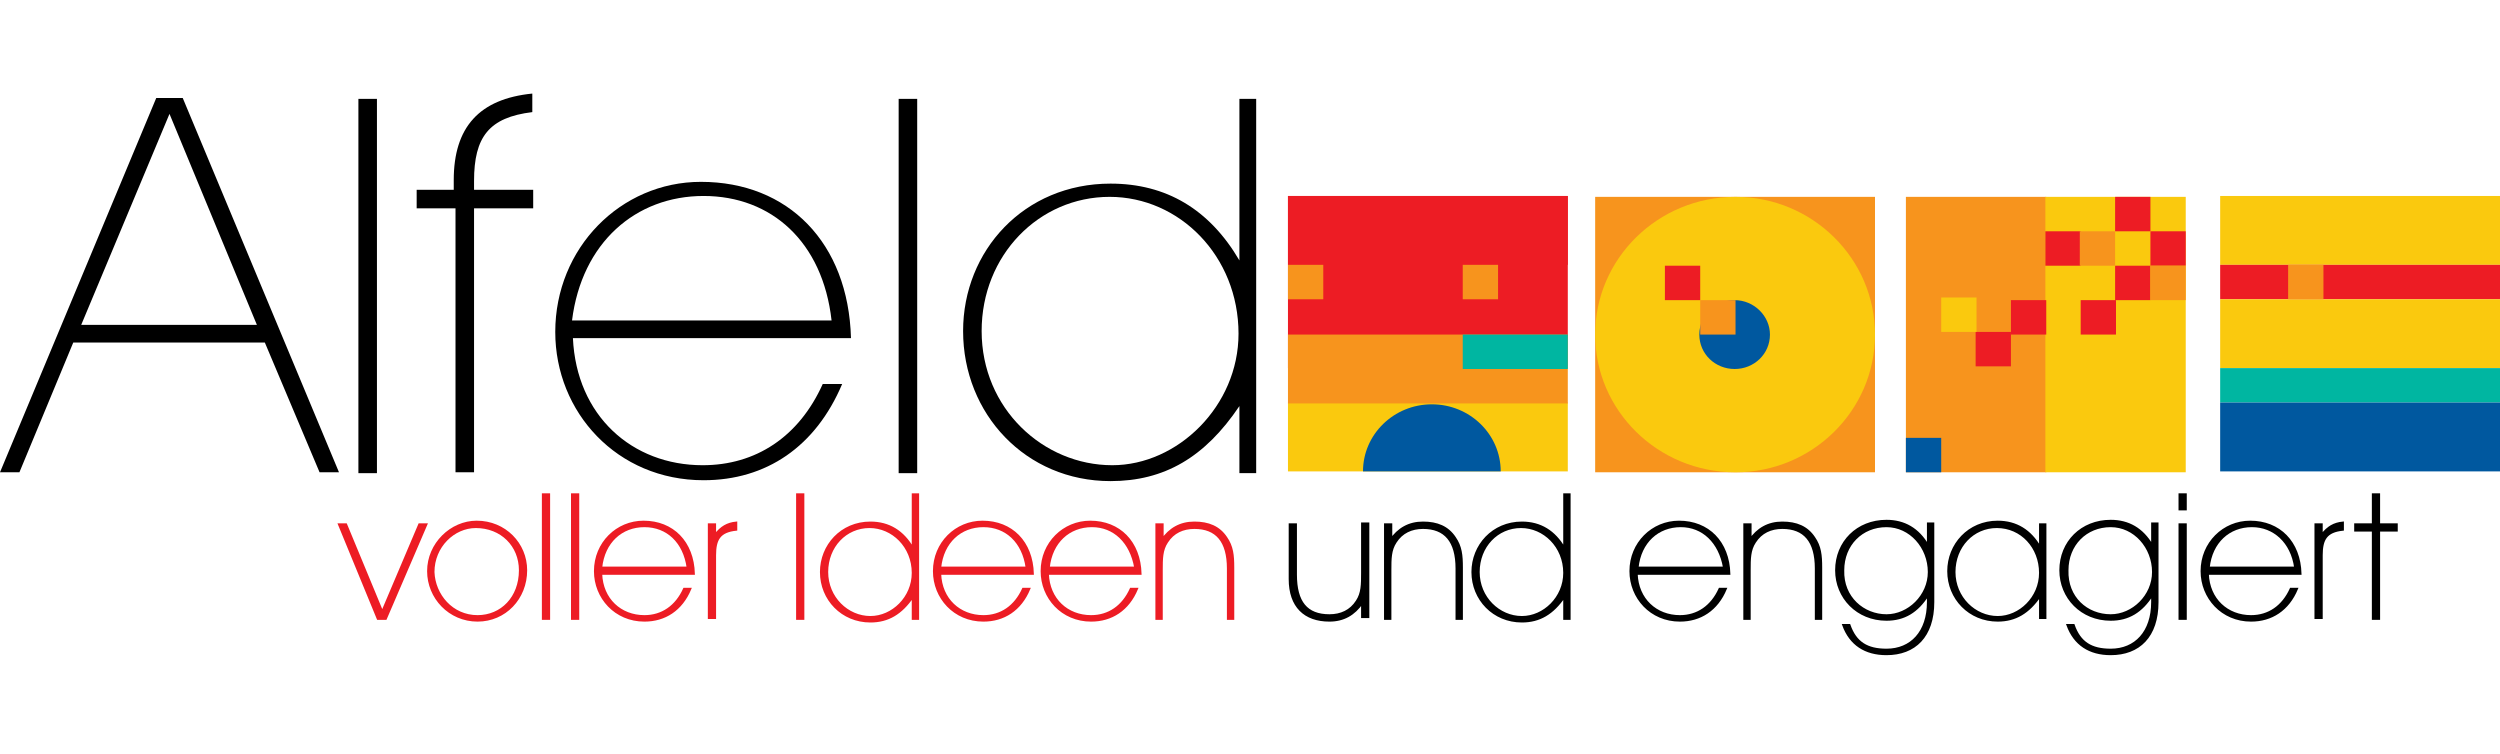 <?xml version="1.0" encoding="utf-8"?>
<!-- Generator: Adobe Illustrator 24.1.0, SVG Export Plug-In . SVG Version: 6.00 Build 0)  -->
<svg version="1.1" id="Layer_1" xmlns="http://www.w3.org/2000/svg" xmlns:xlink="http://www.w3.org/1999/xlink" x="0px" y="0px"
	 viewBox="0 0 283.2 85.4" style="enable-background:new 0 0 283.2 85.4;" xml:space="preserve">
<style type="text/css">
	.st0{fill:#ED1C24;}
	.st1{fill:none;stroke:#ED1C24;stroke-width:0.234;}
	.st2{fill:none;stroke:#000000;stroke-width:0.234;}
	.st3{fill:#FAC90E;}
	.st4{fill:#00B6A1;}
	.st5{fill:#00589F;}
	.st6{fill:#F7941D;}
</style>
<polyline class="st0" points="42.8,70.1 38.4,59.4 39.2,59.4 43.3,69.3 47.5,59.4 48.3,59.4 43.7,70.1 42.8,70.1 "/>
<polygon class="st1" points="42.8,70.1 38.4,59.4 39.2,59.4 43.3,69.3 47.5,59.4 48.3,59.4 43.7,70.1 "/>
<path class="st0" d="M54,59.1c3.2,0,5.6,2.5,5.6,5.5c0,3.2-2.4,5.7-5.5,5.7c-3.2,0-5.6-2.6-5.6-5.6C48.5,61.6,51.1,59.1,54,59.1
	 M54.1,69.8c2.7,0,4.8-2.1,4.8-5.2c0-2.8-2.1-4.9-5-4.9c-2.5,0-4.8,2.2-4.8,5.1C49.2,67.4,51.2,69.8,54.1,69.8z"/>
<path class="st1" d="M54,59.1c3.2,0,5.6,2.5,5.6,5.5c0,3.2-2.4,5.7-5.5,5.7c-3.2,0-5.6-2.6-5.6-5.6C48.5,61.6,51.1,59.1,54,59.1z
	 M54.1,69.8c2.7,0,4.8-2.1,4.8-5.2c0-2.8-2.1-4.9-5-4.9c-2.5,0-4.8,2.2-4.8,5.1C49.2,67.4,51.2,69.8,54.1,69.8z"/>
<rect x="61.5" y="56" class="st0" width="0.7" height="14.1"/>
<path class="st1" d="M61.5,70.1 M62.2,70.1h-0.7V56h0.7V70.1z"/>
<rect x="64.8" y="56" class="st0" width="0.7" height="14.1"/>
<path class="st1" d="M64.8,70.1 M65.5,70.1h-0.7V56h0.7V70.1z"/>
<path class="st0" d="M68.1,65c0.1,2.9,2.2,4.8,4.9,4.8c2,0,3.6-1.1,4.5-3.1h0.7c-1,2.4-2.9,3.6-5.2,3.6c-3.3,0-5.6-2.6-5.6-5.6
	c0-3.2,2.5-5.6,5.5-5.6c3.3,0,5.6,2.3,5.7,5.9H68.1 M73,59.6c-2.6,0-4.6,1.8-4.9,4.7h9.8C77.5,61.4,75.6,59.6,73,59.6z"/>
<path class="st1" d="M68.1,65c0.1,2.9,2.2,4.8,4.9,4.8c2,0,3.6-1.1,4.5-3.1h0.7c-1,2.4-2.9,3.6-5.2,3.6c-3.3,0-5.6-2.6-5.6-5.6
	c0-3.2,2.5-5.6,5.5-5.6c3.3,0,5.6,2.3,5.7,5.9H68.1z M73,59.6c-2.6,0-4.6,1.8-4.9,4.7h9.8C77.5,61.4,75.6,59.6,73,59.6z"/>
<path class="st0" d="M80.3,59.4H81v1.2c0.7-0.9,1.4-1.3,2.4-1.4V60c-1.9,0.2-2.4,1.1-2.4,2.9v7.1h-0.7V59.4"/>
<path class="st1" d="M80.3,59.4H81v1.2c0.7-0.9,1.4-1.3,2.4-1.4V60c-1.9,0.2-2.4,1.1-2.4,2.9v7.1h-0.7V59.4z"/>
<rect x="90.3" y="56" class="st0" width="0.7" height="14.1"/>
<path class="st1" d="M90.3,70.1 M91,70.1h-0.7V56H91V70.1z"/>
<path class="st0" d="M103.4,56h0.6v14.1h-0.6v-2.5c-1.3,1.9-2.8,2.8-4.8,2.8c-3.2,0-5.6-2.5-5.6-5.6c0-3,2.3-5.6,5.6-5.6
	c2.1,0,3.7,1,4.8,2.9V56 M98.5,59.7c-2.7,0-4.8,2.2-4.8,5.1c0,2.9,2.3,5.1,4.9,5.1c2.5,0,4.8-2.2,4.8-5
	C103.4,61.9,101.1,59.7,98.5,59.7z"/>
<path class="st1" d="M103.4,56h0.6v14.1h-0.6v-2.5c-1.3,1.9-2.8,2.8-4.8,2.8c-3.2,0-5.6-2.5-5.6-5.6c0-3,2.3-5.6,5.6-5.6
	c2.1,0,3.7,1,4.8,2.9V56z M98.5,59.7c-2.7,0-4.8,2.2-4.8,5.1c0,2.9,2.3,5.1,4.9,5.1c2.5,0,4.8-2.2,4.8-5
	C103.4,61.9,101.1,59.7,98.5,59.7z"/>
<path class="st0" d="M106.5,65c0.1,2.9,2.2,4.8,4.9,4.8c2,0,3.6-1.1,4.5-3.1h0.7c-1,2.4-2.9,3.6-5.2,3.6c-3.3,0-5.6-2.6-5.6-5.6
	c0-3.2,2.5-5.6,5.5-5.6c3.3,0,5.6,2.3,5.7,5.9H106.5 M111.4,59.6c-2.6,0-4.6,1.8-4.9,4.7h9.8C115.9,61.4,114,59.6,111.4,59.6z"/>
<path class="st1" d="M106.5,65c0.1,2.9,2.2,4.8,4.9,4.8c2,0,3.6-1.1,4.5-3.1h0.7c-1,2.4-2.9,3.6-5.2,3.6c-3.3,0-5.6-2.6-5.6-5.6
	c0-3.2,2.5-5.6,5.5-5.6c3.3,0,5.6,2.3,5.7,5.9H106.5z M111.4,59.6c-2.6,0-4.6,1.8-4.9,4.7h9.8C115.9,61.4,114,59.6,111.4,59.6z"/>
<path class="st0" d="M118.7,65c0.1,2.9,2.2,4.8,4.9,4.8c2,0,3.6-1.1,4.5-3.1h0.7c-1,2.4-2.9,3.6-5.2,3.6c-3.3,0-5.6-2.6-5.6-5.6
	c0-3.2,2.5-5.6,5.5-5.6c3.3,0,5.6,2.3,5.7,5.9H118.7 M123.7,59.6c-2.6,0-4.6,1.8-4.9,4.7h9.8C128.1,61.4,126.2,59.6,123.7,59.6z"/>
<path class="st1" d="M118.7,65c0.1,2.9,2.2,4.8,4.9,4.8c2,0,3.6-1.1,4.5-3.1h0.7c-1,2.4-2.9,3.6-5.2,3.6c-3.3,0-5.6-2.6-5.6-5.6
	c0-3.2,2.5-5.6,5.5-5.6c3.3,0,5.6,2.3,5.7,5.9H118.7z M123.7,59.6c-2.6,0-4.6,1.8-4.9,4.7h9.8C128.1,61.4,126.2,59.6,123.7,59.6z"/>
<path class="st0" d="M131.6,61.2c0.9-1.3,2.1-2,3.7-2c1.6,0,2.8,0.5,3.6,1.7c0.7,1,0.8,2,0.8,3.4v5.8h-0.6v-5.7
	c0-3.1-1.3-4.6-3.8-4.6c-1.3,0-2.4,0.5-3.1,1.6c-0.6,0.9-0.6,1.9-0.6,3.2v5.5h-0.6V59.4h0.7V61.2"/>
<path class="st1" d="M131.6,61.2c0.9-1.3,2.1-2,3.7-2c1.6,0,2.8,0.5,3.6,1.7c0.7,1,0.8,2,0.8,3.4v5.8h-0.6v-5.7
	c0-3.1-1.3-4.6-3.8-4.6c-1.3,0-2.4,0.5-3.1,1.6c-0.6,0.9-0.6,1.9-0.6,3.2v5.5h-0.6V59.4h0.7V61.2z"/>
<path d="M154.3,68.3c-0.9,1.3-2.1,2-3.7,2c-2.8,0-4.5-1.6-4.5-4.7v-6.2h0.7v5.7c0,3.1,1.2,4.6,3.8,4.6c1.3,0,2.4-0.5,3.1-1.6
	c0.6-0.9,0.6-1.9,0.6-3.2v-5.6h0.7v10.6h-0.7V68.3"/>
<path class="st2" d="M154.3,68.3c-0.9,1.3-2.1,2-3.7,2c-2.8,0-4.5-1.6-4.5-4.7v-6.2h0.7v5.7c0,3.1,1.2,4.6,3.8,4.6
	c1.3,0,2.4-0.5,3.1-1.6c0.6-0.9,0.6-1.9,0.6-3.2v-5.6h0.7v10.6h-0.7V68.3z"/>
<path d="M157.5,61.2c0.9-1.3,2.1-2,3.7-2c1.6,0,2.8,0.5,3.6,1.7c0.7,1,0.8,2,0.8,3.4v5.8H165v-5.7c0-3.1-1.3-4.6-3.8-4.6
	c-1.3,0-2.4,0.5-3.1,1.6c-0.6,0.9-0.6,1.9-0.6,3.2v5.5h-0.6V59.4h0.7V61.2"/>
<path class="st2" d="M157.5,61.2c0.9-1.3,2.1-2,3.7-2c1.6,0,2.8,0.5,3.6,1.7c0.7,1,0.8,2,0.8,3.4v5.8H165v-5.7
	c0-3.1-1.3-4.6-3.8-4.6c-1.3,0-2.4,0.5-3.1,1.6c-0.6,0.9-0.6,1.9-0.6,3.2v5.5h-0.6V59.4h0.7V61.2z"/>
<path d="M177.2,56h0.6v14.1h-0.6v-2.5c-1.3,1.9-2.8,2.8-4.8,2.8c-3.2,0-5.6-2.5-5.6-5.6c0-3,2.3-5.6,5.6-5.6c2.1,0,3.7,1,4.8,2.9V56
	 M172.3,59.7c-2.7,0-4.8,2.2-4.8,5.1c0,2.9,2.3,5.1,4.9,5.1c2.5,0,4.8-2.2,4.8-5C177.2,61.9,174.9,59.7,172.3,59.7z"/>
<path class="st2" d="M177.2,56h0.6v14.1h-0.6v-2.5c-1.3,1.9-2.8,2.8-4.8,2.8c-3.2,0-5.6-2.5-5.6-5.6c0-3,2.3-5.6,5.6-5.6
	c2.1,0,3.7,1,4.8,2.9V56z M172.3,59.7c-2.7,0-4.8,2.2-4.8,5.1c0,2.9,2.3,5.1,4.9,5.1c2.5,0,4.8-2.2,4.8-5
	C177.2,61.9,174.9,59.7,172.3,59.7z"/>
<path d="M185.4,65c0.1,2.9,2.2,4.8,4.9,4.8c2,0,3.6-1.1,4.5-3.1h0.7c-1,2.4-2.9,3.6-5.2,3.6c-3.3,0-5.6-2.6-5.6-5.6
	c0-3.2,2.5-5.6,5.5-5.6c3.3,0,5.6,2.3,5.7,5.9H185.4 M190.4,59.6c-2.6,0-4.6,1.8-4.9,4.7h9.8C194.8,61.4,192.9,59.6,190.4,59.6z"/>
<path class="st2" d="M185.4,65c0.1,2.9,2.2,4.8,4.9,4.8c2,0,3.6-1.1,4.5-3.1h0.7c-1,2.4-2.9,3.6-5.2,3.6c-3.3,0-5.6-2.6-5.6-5.6
	c0-3.2,2.5-5.6,5.5-5.6c3.3,0,5.6,2.3,5.7,5.9H185.4z M190.4,59.6c-2.6,0-4.6,1.8-4.9,4.7h9.8C194.8,61.4,192.9,59.6,190.4,59.6z"/>
<path d="M198.2,61.2c0.9-1.3,2.1-2,3.7-2c1.6,0,2.8,0.5,3.6,1.7c0.7,1,0.8,2,0.8,3.4v5.8h-0.6v-5.7c0-3.1-1.3-4.6-3.8-4.6
	c-1.3,0-2.4,0.5-3.1,1.6c-0.6,0.9-0.6,1.9-0.6,3.2v5.5h-0.6V59.4h0.7V61.2"/>
<path class="st2" d="M198.2,61.2c0.9-1.3,2.1-2,3.7-2c1.6,0,2.8,0.5,3.6,1.7c0.7,1,0.8,2,0.8,3.4v5.8h-0.6v-5.7
	c0-3.1-1.3-4.6-3.8-4.6c-1.3,0-2.4,0.5-3.1,1.6c-0.6,0.9-0.6,1.9-0.6,3.2v5.5h-0.6V59.4h0.7V61.2z"/>
<path d="M213.7,73.6c2.8,0,4.7-2,4.7-5.4c0-0.2,0-0.5,0-0.8c-1.2,1.9-2.7,2.8-4.7,2.8c-3.3,0-5.7-2.5-5.7-5.6c0-3.2,2.4-5.6,5.7-5.6
	c2,0,3.6,0.9,4.7,2.8v-2.5h0.6v8.9c0,3.9-2.1,5.9-5.3,5.9c-2.4,0-4.1-1.1-4.9-3.3h0.7C210.2,72.8,211.5,73.6,213.7,73.6 M213.7,69.7
	c2.5,0,4.8-2.2,4.8-4.9c0-2.8-2.1-5.2-4.8-5.2c-2.8,0-4.9,2.1-4.9,5C208.7,67.7,211.1,69.7,213.7,69.7z"/>
<path class="st2" d="M213.7,73.6c2.8,0,4.7-2,4.7-5.4c0-0.2,0-0.5,0-0.8c-1.2,1.9-2.7,2.8-4.7,2.8c-3.3,0-5.7-2.5-5.7-5.6
	c0-3.2,2.4-5.6,5.7-5.6c2,0,3.6,0.9,4.7,2.8v-2.5h0.6v8.9c0,3.9-2.1,5.9-5.3,5.9c-2.4,0-4.1-1.1-4.9-3.3h0.7
	C210.2,72.8,211.5,73.6,213.7,73.6z M213.7,69.7c2.5,0,4.8-2.2,4.8-4.9c0-2.8-2.1-5.2-4.8-5.2c-2.8,0-4.9,2.1-4.9,5
	C208.7,67.7,211.1,69.7,213.7,69.7z"/>
<path d="M231.1,59.4h0.6v10.6h-0.6v-2.5c-1.3,1.9-2.8,2.8-4.8,2.8c-3.2,0-5.6-2.5-5.6-5.6c0-3,2.3-5.6,5.6-5.6c2.1,0,3.7,1,4.8,2.9
	V59.4 M226.2,59.7c-2.7,0-4.8,2.2-4.8,5.1c0,2.9,2.3,5.1,4.9,5.1c2.5,0,4.8-2.2,4.8-5C231.1,62,229,59.7,226.2,59.7z"/>
<path class="st2" d="M231.1,59.4h0.6v10.6h-0.6v-2.5c-1.3,1.9-2.8,2.8-4.8,2.8c-3.2,0-5.6-2.5-5.6-5.6c0-3,2.3-5.6,5.6-5.6
	c2.1,0,3.7,1,4.8,2.9V59.4z M226.2,59.7c-2.7,0-4.8,2.2-4.8,5.1c0,2.9,2.3,5.1,4.9,5.1c2.5,0,4.8-2.2,4.8-5
	C231.1,62,229,59.7,226.2,59.7z"/>
<path d="M239.1,73.6c2.8,0,4.7-2,4.7-5.4c0-0.2,0-0.5,0-0.8c-1.2,1.9-2.7,2.8-4.7,2.8c-3.3,0-5.7-2.5-5.7-5.6c0-3.2,2.4-5.6,5.7-5.6
	c2,0,3.6,0.9,4.7,2.8v-2.5h0.6v8.9c0,3.9-2.1,5.9-5.3,5.9c-2.4,0-4.1-1.1-4.9-3.3h0.7C235.6,72.8,236.9,73.6,239.1,73.6 M239.1,69.7
	c2.5,0,4.8-2.2,4.8-4.9c0-2.8-2.1-5.2-4.8-5.2c-2.8,0-4.9,2.1-4.9,5C234.1,67.7,236.4,69.7,239.1,69.7z"/>
<path class="st2" d="M239.1,73.6c2.8,0,4.7-2,4.7-5.4c0-0.2,0-0.5,0-0.8c-1.2,1.9-2.7,2.8-4.7,2.8c-3.3,0-5.7-2.5-5.7-5.6
	c0-3.2,2.4-5.6,5.7-5.6c2,0,3.6,0.9,4.7,2.8v-2.5h0.6v8.9c0,3.9-2.1,5.9-5.3,5.9c-2.4,0-4.1-1.1-4.9-3.3h0.7
	C235.6,72.8,236.9,73.6,239.1,73.6z M239.1,69.7c2.5,0,4.8-2.2,4.8-4.9c0-2.8-2.1-5.2-4.8-5.2c-2.8,0-4.9,2.1-4.9,5
	C234.1,67.7,236.4,69.7,239.1,69.7z"/>
<path d="M247.6,57.7h-0.7V56h0.7V57.7z M247.6,70.1h-0.7V59.4h0.7V70.1z"/>
<path class="st2" d="M246.9,57.7 M247.6,57.7h-0.7V56h0.7V57.7z M247.6,70.1h-0.7V59.4h0.7V70.1z"/>
<path d="M250.1,65c0.1,2.9,2.2,4.8,4.9,4.8c2,0,3.6-1.1,4.5-3.1h0.7c-1,2.4-2.9,3.6-5.2,3.6c-3.3,0-5.6-2.6-5.6-5.6
	c0-3.2,2.5-5.6,5.5-5.6c3.3,0,5.6,2.3,5.7,5.9H250.1 M255.1,59.6c-2.6,0-4.6,1.8-4.9,4.7h9.8C259.6,61.4,257.6,59.6,255.1,59.6z"/>
<path class="st2" d="M250.1,65c0.1,2.9,2.2,4.8,4.9,4.8c2,0,3.6-1.1,4.5-3.1h0.7c-1,2.4-2.9,3.6-5.2,3.6c-3.3,0-5.6-2.6-5.6-5.6
	c0-3.2,2.5-5.6,5.5-5.6c3.3,0,5.6,2.3,5.7,5.9H250.1z M255.1,59.6c-2.6,0-4.6,1.8-4.9,4.7h9.8C259.6,61.4,257.6,59.6,255.1,59.6z"/>
<path d="M262.3,59.4h0.7v1.2c0.7-0.9,1.4-1.3,2.4-1.4V60c-1.9,0.2-2.4,1.1-2.4,2.9v7.1h-0.7V59.4"/>
<path class="st2" d="M262.3,59.4h0.7v1.2c0.7-0.9,1.4-1.3,2.4-1.4V60c-1.9,0.2-2.4,1.1-2.4,2.9v7.1h-0.7V59.4z"/>
<polyline points="269.5,59.4 271.5,59.4 271.5,60.1 269.5,60.1 269.5,70.1 268.8,70.1 268.8,60.1 266.8,60.1 266.8,59.4 268.8,59.4 
	268.8,56 269.5,56 269.5,59.4 "/>
<polygon class="st2" points="269.5,59.4 271.5,59.4 271.5,60.1 269.5,60.1 269.5,70.1 268.8,70.1 268.8,60.1 266.8,60.1 266.8,59.4 
	268.8,59.4 268.8,56 269.5,56 "/>
<path d="M0,53.5l17.7-42.4h3l17.7,42.4h-2.2L30,38.8H8.3L2.2,53.5H0 M19.2,12.9l-10,23.9h19.9L19.2,12.9z"/>
<rect x="40.6" y="11.2" width="2.1" height="42.4"/>
<path d="M53.7,20.5c0,0.3,0,0.7,0,1h6.7v2.1h-6.7v29.9h-2.1V23.6h-4.4v-2.1h4.2c0-0.4,0-0.7,0-1.1c0-6,2.9-9.2,8.9-9.8v2.1
	C55.4,13.3,53.7,15.5,53.7,20.5"/>
<path d="M64.9,38.3c0.4,8.8,6.7,14.4,14.7,14.4c6,0,10.9-3.2,13.6-9.2h2.2c-3,7.1-8.6,10.9-15.7,10.9c-9.8,0-16.8-7.7-16.8-16.8
	c0-9.5,7.4-17,16.5-17c9.9,0,16.7,6.9,17,17.7H64.9 M79.7,22.2c-7.7,0-13.8,5.3-14.9,14.1h29.4C93.2,27.4,87.4,22.2,79.7,22.2z"/>
<rect x="101.8" y="11.2" width="2.1" height="42.4"/>
<path d="M140.4,11.2h1.9v42.4h-1.9v-7.6c-3.9,5.8-8.5,8.5-14.6,8.5c-9.6,0-16.7-7.6-16.7-17c0-9.1,6.9-16.7,16.7-16.7
	c6.3,0,11.2,2.9,14.6,8.7V11.2 M125.7,22.3c-8,0-14.5,6.6-14.5,15.2c0,8.8,7,15.2,14.8,15.2c7.4,0,14.3-6.7,14.3-14.9
	C140.3,29,133.6,22.3,125.7,22.3z"/>
<rect x="251.5" y="22.2" class="st3" width="31.7" height="7.8"/>
<rect x="251.5" y="30" class="st0" width="31.7" height="3.9"/>
<rect x="251.5" y="33.9" class="st3" width="31.7" height="7.8"/>
<rect x="251.5" y="41.7" class="st4" width="31.7" height="3.9"/>
<rect x="251.5" y="45.6" class="st5" width="31.7" height="7.8"/>
<rect x="145.9" y="22.2" class="st0" width="31.7" height="7.8"/>
<rect x="145.9" y="22.2" class="st0" width="31.7" height="19.5"/>
<rect x="145.9" y="45.6" class="st3" width="31.7" height="7.8"/>
<rect x="180.7" y="22.3" class="st6" width="31.7" height="31.2"/>
<path class="st3" d="M212.4,37.9c0,8.6-7.1,15.6-15.8,15.6c-8.8,0-15.9-7-15.9-15.6s7.1-15.6,15.9-15.6
	C205.3,22.3,212.4,29.3,212.4,37.9"/>
<path class="st5" d="M200.5,37.9c0,2.2-1.8,3.9-4,3.9c-2.2,0-4-1.7-4-3.9c0-2.2,1.8-3.9,4-3.9C198.7,34,200.5,35.8,200.5,37.9"/>
<rect x="192.6" y="34" class="st6" width="4" height="3.9"/>
<rect x="165.7" y="30" class="st6" width="4" height="3.9"/>
<rect x="145.9" y="30" class="st6" width="4" height="3.9"/>
<rect x="215.9" y="22.3" class="st6" width="15.9" height="31.2"/>
<rect x="231.7" y="22.3" class="st3" width="15.9" height="31.2"/>
<rect x="227.8" y="34" class="st0" width="4" height="3.9"/>
<rect x="243.6" y="26.2" class="st0" width="4" height="3.9"/>
<rect x="235.7" y="34" class="st0" width="4" height="3.9"/>
<rect x="239.6" y="22.3" class="st0" width="4" height="3.9"/>
<rect x="223.8" y="37.6" class="st0" width="4" height="3.9"/>
<rect x="231.7" y="26.2" class="st0" width="4" height="3.9"/>
<rect x="215.9" y="49.6" class="st5" width="4" height="3.9"/>
<rect x="239.6" y="30.1" class="st0" width="4" height="3.9"/>
<rect x="188.6" y="30.1" class="st0" width="4" height="3.9"/>
<rect x="145.9" y="37.9" class="st6" width="31.7" height="7.8"/>
<path class="st5" d="M170,53.4c0-4.2-3.5-7.6-7.8-7.6c-4.3,0-7.8,3.4-7.8,7.6H170"/>
<rect x="243.6" y="30.1" class="st6" width="4" height="3.9"/>
<rect x="259.2" y="30" class="st6" width="4" height="3.9"/>
<rect x="235.6" y="26.2" class="st6" width="4" height="3.9"/>
<rect x="219.6" y="33.3" class="st6" width="4" height="3.9"/>
<rect x="219.9" y="33.7" class="st3" width="4" height="3.9"/>
<rect x="165.7" y="37.9" class="st4" width="11.9" height="3.9"/>
</svg>
